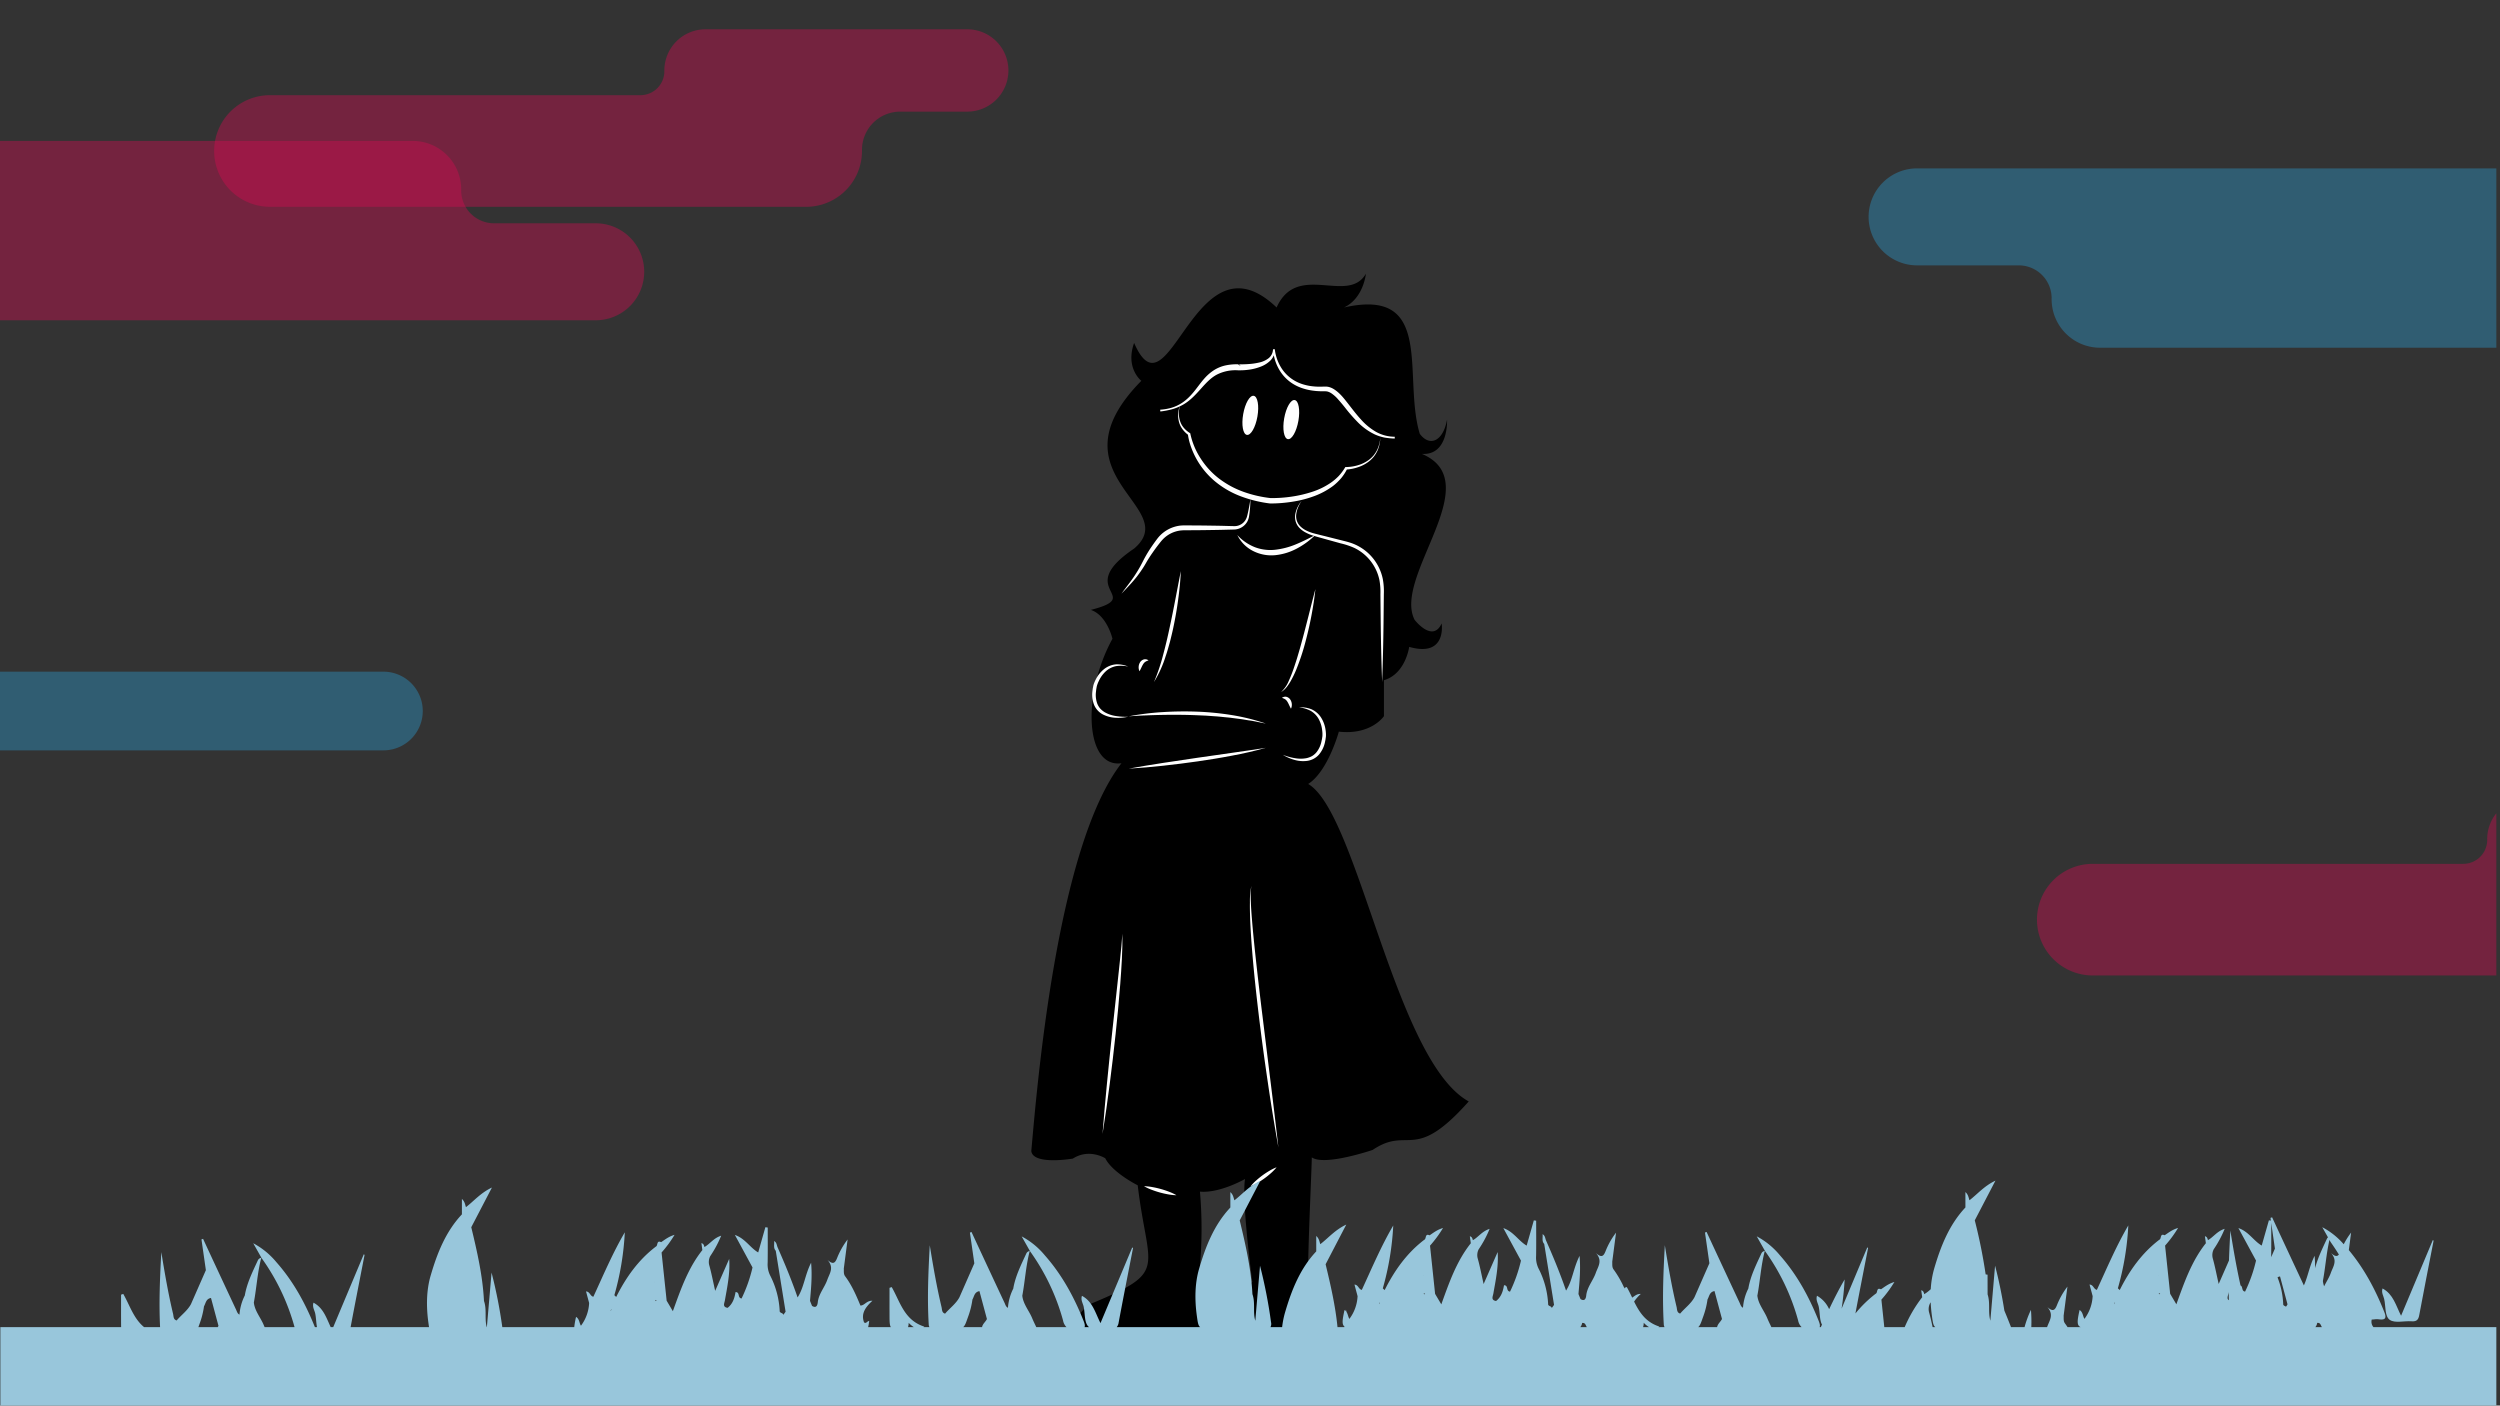 <svg xmlns="http://www.w3.org/2000/svg" xmlns:xlink="http://www.w3.org/1999/xlink" viewBox="0 0 1366 768"><rect x="0" y="0" width="1366" height="768" fill="#333333" stroke="none"/><defs><style>.cls-1{fill:none;}.cls-2{clip-path:url(#clip-path);}.cls-3{fill:#fff;}.cls-4{fill:#2d8ab5;opacity:0.48;}.cls-5{fill:#d60b52;opacity:0.4;}.cls-6{fill:#98c6db;}</style><clipPath id="clip-path"><rect class="cls-1" x="-2" y="-2" width="1366" height="771"/></clipPath></defs><g id="Capa_3" data-name="Capa 3"><g class="cls-2"><path d="M697.538,168.007c11.252-25.103,39.042-1.439,48.787-18.45,0,0-1.222,13.365-11.945,18.45,49.804-11.266,31.933,37.48,41.367,68.999,5.382,7.303,12.771,4.262,14.931-7.734,0,0,.986,19.712-13.798,18.726,36.509,15.353-15.979,67.047-3.945,90.674.003.001,9.859,12.813,14.787,1.972,0,0,2.957,18.726-17.741,12.813,0,0-1.971,14.745-13.798,18.214v19.633s-6.899,10.447-24.64,8.476c0,0-5.914,21.683-16.755,28.582,27.253,15.944,47.419,151.261,87.718,173.465-30.181,33.999-32.484,13.04-52.484,26.489.002.004-26.363,8.992-33.262,4.064.074,3.985-2.255,51.523-1.971,65.051,0-.001,17.74,24.638.985,30.552-12.292,1.039-61.97,6.605-31.54-27.598.001.002-5.913-44.35-3.942-56.177,0,0-13.798,7.885-24.64,6.899a235.425,235.425,0,0,1,0,40.606s0,11.63,2.957,14.587c0,0,10.842,13.365-2.957,19.002-.949-1.34-97.717,23.48-61.108-12.3,44.697-18.521,32.708-17.925,27.105-65.346,0,.001-13.798-6.898-17.74-14.783,0,0-8.761-5.559-17.686.177,0,0-21.738,3.765-22.723-4.12,2.98-32.975,13.617-166.074,49.28-211.903-19.888,2.778-21.718-37.392-4.931-68.007.003.001-2.954-12.812-11.824-15.769,30.173-7.744-10.167-10.64,23.653-33.512,26.849-22.787-47.143-39.737,3.943-91.659,0,0-8.87-6.899-3.942-20.698C638.875,231.402,652.545,124.971,697.538,168.007Z"/><path class="cls-3" d="M644.808,221.387a15.39,15.39,0,0,0-.679,4.38,13.172,13.172,0,0,0,.658,4.316,12.454,12.454,0,0,0,.856,1.982,11.842,11.842,0,0,0,1.238,1.751,13.841,13.841,0,0,0,3.236,2.769l.24.162.061.325,0,.001a40.33,40.33,0,0,0,5.839,13.767,42.788,42.788,0,0,0,10.172,10.911,52.783,52.783,0,0,0,6.313,4.011,50.982,50.982,0,0,0,6.859,3.025,65.819,65.819,0,0,0,14.665,3.37l-.133-.01a72.881,72.881,0,0,0,11.494-.77,67.617,67.617,0,0,0,11.228-2.604,39.088,39.088,0,0,0,10.258-4.985,28.802,28.802,0,0,0,4.338-3.671,28.26,28.26,0,0,0,3.423-4.553l.231-.382.377.015.005,0a23.564,23.564,0,0,0,6.666-1.048,18.535,18.535,0,0,0,6.039-3.071,15.73,15.73,0,0,0,2.439-2.382,16.443,16.443,0,0,0,1.837-2.894,19.404,19.404,0,0,0,1.74-6.673,19.57,19.57,0,0,1-1.428,6.815,16.867,16.867,0,0,1-1.741,3.066,16.331,16.331,0,0,1-2.41,2.598,19.388,19.388,0,0,1-6.148,3.517,24.659,24.659,0,0,1-6.992,1.445l-.008,0,.608-.367a25.725,25.725,0,0,1-3.3,5.105,30.765,30.765,0,0,1-4.406,4.21,41.069,41.069,0,0,1-10.673,5.697,60.006,60.006,0,0,1-11.662,2.943,75.427,75.427,0,0,1-12.007.944l-.055,0-.078-.01a68.7,68.7,0,0,1-15.275-3.663,49.242,49.242,0,0,1-13.791-7.633,43.326,43.326,0,0,1-13.819-18.913,34.322,34.322,0,0,1-1.969-7.64l0-.001.3.486a15.024,15.024,0,0,1-3.289-3.281,12.81,12.81,0,0,1-1.189-1.992,13.22,13.22,0,0,1-.75-2.18,13.693,13.693,0,0,1-.342-4.523A15.556,15.556,0,0,1,644.808,221.387Z"/><ellipse class="cls-3" cx="683.163" cy="226.942" rx="10.841" ry="3.942" transform="translate(341.341 860.481) rotate(-80.027)"/><ellipse class="cls-3" cx="705.555" cy="229.265" rx="10.841" ry="3.942" transform="translate(357.566 884.455) rotate(-80.027)"/><path class="cls-3" d="M633.927,223.852a28.49,28.49,0,0,0,6.128-1.037,21.444,21.444,0,0,0,5.606-2.576c3.487-2.222,6.17-5.407,8.68-8.763,1.28-1.668,2.55-3.386,4.027-4.996a24.728,24.728,0,0,1,5.085-4.309,19.78,19.78,0,0,1,6.287-2.529,29.69,29.69,0,0,1,6.65-.598l1.413.881a1.582,1.582,0,0,0-1.099-.85,1.524,1.524,0,0,0-.158-.023c-.067-.005-.087-.005-.07-.005l.011,0,.021.001.086.003.177.007.361.011.731.009c.489.003.981-.007,1.471-.02.982-.026,1.965-.057,2.942-.141a35.089,35.089,0,0,0,5.775-.844,12.631,12.631,0,0,0,5.129-2.35,6.45,6.45,0,0,0,2.392-4.89l.971-.021a24.467,24.467,0,0,0,3.461,10.03,20.928,20.928,0,0,0,7.513,7.25,21.919,21.919,0,0,0,4.842,2.02,27.441,27.441,0,0,0,5.184.994c.881.085,1.762.159,2.651.163.889.045,1.768.011,2.646-.017l.658-.018.789-.008a8.203,8.203,0,0,1,1.625.174,9.958,9.958,0,0,1,2.908,1.233c3.467,2.209,5.676,5.281,7.952,8.153,2.258,2.894,4.437,5.784,6.863,8.418a33.036,33.036,0,0,0,8.208,6.749,21.002,21.002,0,0,0,10.245,2.682l.004.986a38.028,38.028,0,0,1-5.582-.53,25.39,25.39,0,0,1-5.37-1.741,33.209,33.209,0,0,1-9.153-6.548,90.385,90.385,0,0,1-7.29-8.374c-1.143-1.423-2.3-2.813-3.484-4.13a18.504,18.504,0,0,0-3.786-3.416,7.363,7.363,0,0,0-2.105-.948,5.628,5.628,0,0,0-1.098-.129l-1.299-.01c-.953-.003-1.905-.004-2.845-.085-.943-.04-1.883-.153-2.821-.278a29.667,29.667,0,0,1-5.545-1.277,23.949,23.949,0,0,1-5.188-2.393,22.292,22.292,0,0,1-7.789-8.179,25.639,25.639,0,0,1-3.167-10.73l.971-.021a10.316,10.316,0,0,1-.514,3.216,7.984,7.984,0,0,1-1.754,2.817,15.146,15.146,0,0,1-5.483,3.5,28.039,28.039,0,0,1-6.177,1.603c-1.048.144-2.097.263-3.15.32-.527.024-1.054.045-1.583.052l-.796.005-.403-.004-.204-.004-.105-.004-.026-.001-.013-.001-.082-.005c-.054-.005-.111-.012-.169-.023a1.768,1.768,0,0,1-1.194-.855l1.413.881a22.44,22.44,0,0,0-11.39,2.353c-3.466,1.819-6.226,4.928-9.037,8.066-2.808,3.131-5.819,6.368-9.628,8.463a26.668,26.668,0,0,1-5.95,2.443,43.087,43.087,0,0,1-6.291,1.18Z"/><path class="cls-3" d="M683.246,272.637c-.024,2.072-.132,4.145-.341,6.215-.097,1.036-.235,2.068-.4,3.101a8.998,8.998,0,0,1-1.03,3.127,8.517,8.517,0,0,1-5.296,3.995,8.126,8.126,0,0,1-1.709.251l-1.564.044-3.1.078c-4.134.123-8.268.151-12.401.224l-6.201.043c-2.043.042-4.214-.059-6.041.139a16.107,16.107,0,0,0-10.005,5.073c-.636.681-1.268,1.496-1.901,2.304q-.944,1.209-1.851,2.444c-1.202,1.651-2.374,3.323-3.474,5.036-.548.858-1.08,1.725-1.581,2.608-.514.901-1.045,1.815-1.612,2.693q-1.691,2.649-3.612,5.127c-2.584,3.296-5.492,6.245-8.349,9.241,2.402-3.38,5.053-6.574,7.28-10.009,1.13-1.71,2.195-3.457,3.168-5.252.485-.901.957-1.795,1.42-2.715.472-.941.976-1.863,1.495-2.775,1.035-1.827,2.159-3.596,3.35-5.315q.888-1.293,1.815-2.556c.617-.836,1.223-1.68,1.97-2.536a18.536,18.536,0,0,1,11.577-6.03,27.647,27.647,0,0,1,3.251-.11l3.1.016,6.201.043c4.134.073,8.267.1,12.401.224l3.1.078,1.536.034a7.1,7.1,0,0,0,1.363-.11,7.03,7.03,0,0,0,4.558-2.977,7.795,7.795,0,0,0,1.131-2.646c.253-.992.468-1.996.682-3.003Q682.789,275.714,683.246,272.637Z"/><path class="cls-3" d="M676.071,292.349a25.857,25.857,0,0,0,9.545,6.614,23.147,23.147,0,0,0,5.477,1.368,22.735,22.735,0,0,0,5.642.052,41.376,41.376,0,0,0,11.146-2.884c3.633-1.47,7.165-3.293,10.768-5.15a42.395,42.395,0,0,1-9.793,7.241,31.971,31.971,0,0,1-11.843,3.735,22.076,22.076,0,0,1-12.351-2.272A19.267,19.267,0,0,1,676.071,292.349Z"/><path class="cls-3" d="M645.202,312.061c-.209,5.234-.76,10.441-1.46,15.627-.686,5.189-1.608,10.345-2.692,15.471-.544,2.562-1.181,5.107-1.813,7.65-.73,2.521-1.377,5.063-2.256,7.542a62.317,62.317,0,0,1-6.463,14.324,102.895,102.895,0,0,0,4.991-14.769c1.359-5.01,2.55-10.071,3.616-15.161C641.34,332.578,643.163,322.325,645.202,312.061Z"/><path class="cls-3" d="M616.719,391.402a147.362,147.362,0,0,1,18.766-2.32,186.935,186.935,0,0,1,18.934-.223,154.336,154.336,0,0,1,18.853,1.896,113.432,113.432,0,0,1,18.353,4.589c-3.116-.526-6.145-1.344-9.269-1.729-1.55-.239-3.086-.544-4.641-.739l-4.66-.599c-1.548-.229-3.115-.314-4.669-.492-1.558-.149-3.111-.335-4.675-.411l-4.681-.342-4.691-.206c-6.255-.265-12.52-.31-18.791-.214-3.134.072-6.272.143-9.409.285C622.996,390.982,619.864,391.205,616.719,391.402Z"/><path class="cls-3" d="M616.719,419.984q9.34-1.682,18.7-3.116c6.239-.975,12.486-1.875,18.728-2.8l18.738-2.682c6.241-.923,12.495-1.761,18.739-2.776-6.08,1.764-12.273,3.114-18.485,4.293-3.102.623-6.224,1.119-9.338,1.668l-9.371,1.446c-6.258.888-12.525,1.705-18.811,2.369Q626.195,419.424,616.719,419.984Z"/><path class="cls-3" d="M718.728,321.917c-.492,4.989-1.291,9.935-2.235,14.852-.937,4.919-2.075,9.8-3.38,14.643a123.189,123.189,0,0,1-4.771,14.29,53.161,53.161,0,0,1-3.315,6.803c-1.299,2.134-2.804,4.348-5.025,5.591a16.643,16.643,0,0,0,4.17-6.045,71.078,71.078,0,0,0,2.732-6.898c.789-2.35,1.583-4.7,2.266-7.09.712-2.379,1.408-4.766,2.042-7.172,1.332-4.794,2.545-9.626,3.785-14.457C716.22,331.6,717.434,326.758,718.728,321.917Z"/><path class="cls-3" d="M711.277,273.632a18.191,18.191,0,0,0-1.937,3.473,13.6,13.6,0,0,0-1.057,3.779,7.851,7.851,0,0,0,2.452,6.932,12.416,12.416,0,0,0,3.174,2.136,21.595,21.595,0,0,0,3.633,1.381c2.515.682,5.154,1.299,7.724,1.951l7.755,1.951c1.299.346,2.567.621,3.89,1.025A26.429,26.429,0,0,1,755.598,316.55a36.926,36.926,0,0,1,.53,8.15l-.164,15.992q-.193,15.992-.769,31.984-.575-15.992-.769-31.984L754.262,324.7a36.352,36.352,0,0,0-.551-7.766,25.177,25.177,0,0,0-13.719-17.556,40.803,40.803,0,0,0-7.412-2.476l-7.706-2.135c-2.574-.741-5.118-1.384-7.717-2.206a22.794,22.794,0,0,1-3.769-1.609,13.114,13.114,0,0,1-3.332-2.455,8.561,8.561,0,0,1-2.108-3.585,8.97,8.97,0,0,1-.18-4.102A15.842,15.842,0,0,1,711.277,273.632Z"/><path class="cls-3" d="M602.428,619.567q1.053-13.716,2.4-27.394c.869-9.122,1.841-18.232,2.785-27.343l2.967-27.319.737-6.829q.391-3.413.724-6.83c.528-4.553.917-9.108,1.227-13.685.166,9.178-.477,18.349-1.157,27.488-.687,9.145-1.595,18.267-2.54,27.384-.984,9.113-2.04,18.218-3.222,27.307Q604.614,605.984,602.428,619.567Z"/><path class="cls-3" d="M698.523,626.959q-3.181-17.71-5.778-35.513-2.646-17.794-4.822-35.656c-1.424-11.91-2.746-23.836-3.719-35.798-.489-5.981-.891-11.971-1.127-17.972-.095-3.001-.172-6.004-.122-9.009a42.203,42.203,0,0,1,.785-8.963,48.2,48.2,0,0,0-.263,8.957c.098,2.99.323,5.976.564,8.96.465,5.968,1.073,11.927,1.694,17.883q1.925,17.865,4.143,35.704l4.385,35.688Q696.488,609.083,698.523,626.959Z"/><path class="cls-3" d="M625.096,648.149a28.037,28.037,0,0,1,4.64.494c1.517.272,3.016.609,4.494,1.021,1.48.406,2.937.892,4.377,1.44a27.733,27.733,0,0,1,4.229,1.973,27.729,27.729,0,0,1-4.641-.491c-1.517-.273-3.016-.608-4.493-1.024-1.479-.409-2.937-.893-4.377-1.443A28.036,28.036,0,0,1,625.096,648.149Z"/><path class="cls-3" d="M683.365,648.149a25.574,25.574,0,0,1,3.091-3.206q1.644-1.468,3.414-2.764a43.483,43.483,0,0,1,3.671-2.413,25.301,25.301,0,0,1,3.997-1.966,25.294,25.294,0,0,1-3.09,3.208,43.499,43.499,0,0,1-3.416,2.762q-1.77,1.295-3.672,2.41A25.575,25.575,0,0,1,683.365,648.149Z"/><path class="cls-3" d="M616.462,391.613a24.448,24.448,0,0,1-6.839.581,16.918,16.918,0,0,1-6.802-1.726,10.517,10.517,0,0,1-4.974-5.244,15.358,15.358,0,0,1-1.002-7.12l.214-1.759.338-1.747a11.892,11.892,0,0,1,.589-1.742,17.645,17.645,0,0,1,.747-1.614A16.987,16.987,0,0,1,603.15,365.69a12.153,12.153,0,0,1,6.535-2.675,15.493,15.493,0,0,1,6.778,1.205,17.935,17.935,0,0,0-6.648-.246,11.733,11.733,0,0,0-5.666,2.886,16.616,16.616,0,0,0-3.744,5.214,15.837,15.837,0,0,0-1.133,2.968l-.286,1.597-.177,1.62a13.827,13.827,0,0,0,.754,6.246,9.482,9.482,0,0,0,1.591,2.634,11.16,11.16,0,0,0,2.415,1.992,17.471,17.471,0,0,0,6.16,2.107A32.312,32.312,0,0,0,616.462,391.613Z"/><path class="cls-3" d="M700.94,412.428a32.311,32.311,0,0,0,6.494,1.817,17.47,17.47,0,0,0,6.51-.006,11.159,11.159,0,0,0,2.928-1.106,9.482,9.482,0,0,0,2.356-1.98,13.828,13.828,0,0,0,2.73-5.668l.355-1.591.245-1.604a15.837,15.837,0,0,0-.114-3.175,16.616,16.616,0,0,0-1.861-6.143,11.734,11.734,0,0,0-4.432-4.561,17.936,17.936,0,0,0-6.371-1.913,15.493,15.493,0,0,1,6.804,1.047,12.152,12.152,0,0,1,5.322,4.641,16.986,16.986,0,0,1,2.388,6.681,17.65,17.65,0,0,1,.186,1.768,11.89,11.89,0,0,1-.005,1.839l-.244,1.762-.365,1.734a15.357,15.357,0,0,1-3.246,6.416,10.516,10.516,0,0,1-6.4,3.358,16.915,16.915,0,0,1-6.995-.562A24.448,24.448,0,0,1,700.94,412.428Z"/><path class="cls-3" d="M622.632,366.762a4.756,4.756,0,0,1-.47-2.392,5.035,5.035,0,0,1,.726-2.415,3.659,3.659,0,0,1,2.175-1.67,2.927,2.927,0,0,1,2.497.563,6.747,6.747,0,0,0-1.905.87,4.778,4.778,0,0,0-1.089,1.271,15.599,15.599,0,0,0-.899,1.733C623.359,365.359,623.06,366.031,622.632,366.762Z"/><path class="cls-3" d="M705.383,387.231c-.427-.731-.726-1.403-1.034-2.04a15.599,15.599,0,0,0-.9-1.733,4.776,4.776,0,0,0-1.089-1.271,6.751,6.751,0,0,0-1.905-.87,2.927,2.927,0,0,1,2.497-.563,3.659,3.659,0,0,1,2.175,1.67,5.035,5.035,0,0,1,.726,2.415A4.757,4.757,0,0,1,705.383,387.231Z"/><path class="cls-4" d="M1351.5,190h131a26.5,26.5,0,0,0,26.5-26.5v0a26.5,26.5,0,0,0-26.5-26.5h-55.67a17.941,17.941,0,0,1-17.831-18.284q.001-.108.001-.216v0A26.5,26.5,0,0,0,1382.5,92h-335a26.5,26.5,0,0,0-26.5,26.5v0a26.5,26.5,0,0,0,26.5,26.5h55.67a17.941,17.941,0,0,1,17.831,18.284q-.001.108-.001.216v0a26.5,26.5,0,0,0,26.5,26.5Z"/><path class="cls-4" d="M-56.249,379.944A8.309,8.309,0,0,1-48,388.409l0,.091v0A21.5,21.5,0,0,0-26.5,410h236A21.5,21.5,0,0,0,231,388.5v0A21.5,21.5,0,0,0,209.5,367H-5.523a14.574,14.574,0,0,1-14.478-14.835q0-.083,0-.166v0a28,28,0,0,0-28-28h-93a28,28,0,0,0-28,28v0a28,28,0,0,0,28,28Z"/><path class="cls-5" d="M1524.5,436h-143a22.5,22.5,0,0,0-22.5,22.5v0q0,.076.001.152A13.082,13.082,0,0,1,1346.017,472H1143.5a30.5,30.5,0,0,0-30.5,30.5v0a30.5,30.5,0,0,0,30.5,30.5h293a30.5,30.5,0,0,0,30.5-30.5v0q0-.126-.001-.251A20.883,20.883,0,0,1,1487.773,481H1524.5a22.5,22.5,0,0,0,22.5-22.5v0A22.5,22.5,0,0,0,1524.5,436Z"/><path class="cls-5" d="M528.5,16h-143A22.5,22.5,0,0,0,363,38.5v0q0,.076,0,.152A13.082,13.082,0,0,1,350.017,52H147.5A30.5,30.5,0,0,0,117,82.5v0A30.5,30.5,0,0,0,147.5,113h293A30.5,30.5,0,0,0,471,82.5v0q0-.126-.001-.251A20.883,20.883,0,0,1,491.773,61H528.5A22.5,22.5,0,0,0,551,38.5v0A22.5,22.5,0,0,0,528.5,16Z"/><path class="cls-5" d="M194.5,175h131A26.5,26.5,0,0,0,352,148.5v0A26.5,26.5,0,0,0,325.5,122H269.83a17.941,17.941,0,0,1-17.831-18.284Q252,103.608,252,103.5v0A26.5,26.5,0,0,0,225.5,77h-335A26.5,26.5,0,0,0-136,103.5v0A26.5,26.5,0,0,0-109.5,130h55.67a17.941,17.941,0,0,1,17.831,18.284Q-36,148.392-36,148.5v0A26.5,26.5,0,0,0-9.5,175Z"/><path class="cls-6" d="M1305.778,721.183c2.812,1.931,7.867.465,11.917.772,2.623.199,3.682-.721,4.16-3.286,2.536-13.599,5.226-27.169,7.862-40.749q-.208-.179-.416-.358c-5.719,13.633-11.438,27.267-17.352,41.364-2.853-5.626-4.25-11.772-10.137-14.911-.756,2.295.514,4.022.925,5.87C1303.609,713.795,1302.984,719.264,1305.778,721.183Z"/><path class="cls-6" d="M1296.858,725.142a4.46,4.46,0,0,1-.927-4.155,9.324,9.324,0,0,0,1.496-.097,9.204,9.204,0,0,1,2.445-.002c3.455.453,4.253-.622,2.916-3.99-4.861-12.244-10.965-23.727-19.393-33.843q.625-4.786,1.249-9.572a40.191,40.191,0,0,0-4.024,6.389,40.417,40.417,0,0,0-11.738-9.333c1.204,2.133,2.203,3.904,3.137,5.559a1.996,1.996,0,0,0-.571.717c-2.435,5.279-5.031,10.499-6.484,16.145.011-2.183-.052-4.426-.254-6.779-2.868,5.662-3.636,11.275-5.877,16.18q-5.431-11.598-10.842-23.206-3.266-7.005-6.512-14.019l-.879.317q.106.741.213,1.481l-1.091-.147q-1.96,6.894-3.919,13.789c-4.458-2.585-7.088-7.619-12.748-9.575,3.389,6.249,6.515,12.013,9.641,17.777a80.282,80.282,0,0,1-5.982,16.955c-2.076-.32-1.068-2.695-2.486-3.351-2.219-9.916-3.934-19.931-5.557-29.986-.299,5.454-.576,10.901-.759,16.347l-5.621,12.818c-1.222-5.414-2.029-9.687-3.197-13.86a6.936,6.936,0,0,1,.505-5.129,60.279,60.279,0,0,0,5.974-11.149c-4.144,1.276-6.118,4.503-9.15,6.186-.275-.831-.356-1.798-1.661-2.141.184,1.343.353,2.583.523,3.822-7.779,9.783-11.798,21.409-16.116,33.382-1.275-2.154-2.335-3.945-3.394-5.735q-1.387-13.167-2.775-26.334a64.41,64.41,0,0,0,7.102-9.659c-3.292.972-5.239,2.63-7.339,4.005-2.655-1.205-1.652,1.945-2.89,2.428-9.581,7.311-16.337,16.846-21.659,27.511q-.503-.476-1.007-.953a152.753,152.753,0,0,0,5.703-34.361c-6.641,11.353-11.735,23.412-17.179,35.207-1.833-.403-1.805-2.756-4.009-2.918.63,2.349,1.164,4.341,1.698,6.333a22.421,22.421,0,0,1-4.47,12.419c-.955-1.454-.756-3.628-2.672-4.839-1.301,5.972-1.598,8.383.561,9.364h-7.121c-.447-.676-.909-1.343-1.398-1.995-.979-1.307-.65-2.791-.753-4.224q1.039-7.958,2.077-15.916a42.356,42.356,0,0,0-5.765,10.229c-1.056,2.62-2.179,3.719-5.258.889,3.83,4.262,1.153,7.45-.049,10.885-.016.044-.034.088-.05.132h-8.61a77.957,77.957,0,0,0-.203-9.436,56.01,56.01,0,0,0-3.492,9.436h-7.405q-1.748-4.528-3.622-9.005c-1.273-8.017-2.881-16.074-5.084-24.579-.911,10.615-1.745,20.341-2.58,30.068-1.355-4.767.066-9.679-1.505-14.357-.001-3.595-.02-7.19-.02-10.786l-1.04-.14a286.004,286.004,0,0,0-5.944-29.546l11.295-21.687c-6.163,2.901-9.789,7.322-14.196,10.716-.492-1.384-.579-2.981-2.213-4.495v8.426c-8.921,9.489-13.554,21.396-17.073,33.444a51.08,51.08,0,0,0-1.865,11.216,21.391,21.391,0,0,1-3.545,2.715c-.275-.831-.356-1.798-1.661-2.141.184,1.343.353,2.583.523,3.822a73.694,73.694,0,0,0-9.556,16.328h-11.147q-.791-7.507-1.582-15.015a64.398,64.398,0,0,0,7.102-9.659c-3.292.972-5.239,2.63-7.339,4.005-2.655-1.205-1.652,1.945-2.89,2.428a65.586,65.586,0,0,0-11.076,10.789c2.257-11.933,4.606-23.849,6.921-35.772q-.208-.179-.416-.358l-14.052,33.499a156.327,156.327,0,0,0,1.661-15.963c-3.097,5.294-5.851,10.745-8.467,16.248a15.822,15.822,0,0,0-6.63-7.332c-.756,2.295.514,4.022.925,5.87.708,3.178.427,7.385,1.797,9.88-.209.46-.42.919-.629,1.378H994.23c.327-.655.167-1.709-.442-3.243-5.215-13.138-11.86-25.402-21.274-36.038a42.007,42.007,0,0,0-12.632-10.321c1.801,3.192,3.149,5.58,4.497,7.968l-.078-.074c-.008.032-.016.065-.024.097.027-.006.052-.012.079-.018a118.342,118.342,0,0,1,18.139,37.988,6.905,6.905,0,0,0,1.893,3.64H967.88c-.949-2.017-1.649-3.419-2.241-4.862-1.704-4.154-4.898-7.652-5.418-12.324,1.516-8.114,1.952-16.409,4.055-24.425a2.36,2.36,0,0,0-1.829,1.285c-2.859,6.2-5.956,12.312-7.144,19.137.013.001.024.004.037.006a27.782,27.782,0,0,0-2.969,10.596c-1.132-.555-1.383-1.72-1.852-2.719q-5.778-12.333-11.529-24.679-3.266-7.005-6.513-14.019l-.878.317q1.207,8.399,2.414,16.798-4.079,9.292-8.157,18.584c-1.925,3.565-5.263,5.89-7.813,8.907-1.868-.536-1.621-2.21-1.95-3.589-2.654-11.144-4.596-22.426-6.425-33.756-.789,14.38-1.427,28.721-.582,43.081a3.461,3.461,0,0,0,.413,1.663H906.13c.203-.087.407-.176.621-.283-7.577-2.387-10.985-7.856-13.875-13.669a22.523,22.523,0,0,1,3.671-4.184c-2.295-.073-3.435,1.229-4.724,2.024-.947-1.968-1.887-3.937-2.957-5.804l-1.195.419q0,.263,0,.526a55.712,55.712,0,0,0-5.99-10.515c-.979-1.307-.65-2.791-.753-4.224q1.039-7.958,2.077-15.916a42.353,42.353,0,0,0-5.765,10.229c-1.056,2.62-2.179,3.719-5.258.889,3.83,4.262,1.153,7.45-.049,10.885-1.48,4.229-4.721,7.673-5.219,12.339-.171,1.603-.787,3.419-3.139,1.946q-.552-1.367-1.104-2.734c.553-6.6,1.256-13.198.599-20.855-3.429,6.77-3.847,13.473-7.382,18.974-3.215-9.311-6.956-18.412-10.947-27.412-.491-1.186-.454-2.658-1.896-3.415.267,1.823-.542,3.759.913,5.336q2.685,16.648,5.371,33.295l-1.245,1.72c-.156-1.099-1.634-.918-1.969-1.843a47.343,47.343,0,0,0-5.164-19.569,13.522,13.522,0,0,1-1.422-7.016c.103-6.43.035-12.862.035-19.293l-1.28-.172q-1.96,6.894-3.919,13.789c-4.458-2.584-7.088-7.619-12.748-9.575,3.389,6.249,6.515,12.013,9.641,17.777a80.281,80.281,0,0,1-5.982,16.955c-2.383-.367-.7-3.443-3.289-3.518-.553,3.294-1.52,6.454-4.34,8.622-2.96-.476-1.761-2.489-1.476-4.103,1.313-7.452,2.887-14.87,2.346-22.647l-7.663,17.475c-1.222-5.413-2.029-9.687-3.197-13.86a6.936,6.936,0,0,1,.505-5.129,60.273,60.273,0,0,0,5.974-11.149c-4.144,1.276-6.118,4.503-9.15,6.186-.275-.831-.356-1.798-1.661-2.141.184,1.343.354,2.583.523,3.822-7.779,9.783-11.798,21.409-16.116,33.382l-3.394-5.735q-1.387-13.167-2.775-26.334a64.412,64.412,0,0,0,7.102-9.659c-3.292.972-5.239,2.63-7.34,4.005-2.655-1.205-1.652,1.945-2.89,2.428-9.581,7.311-16.337,16.846-21.659,27.511q-.503-.477-1.007-.953a152.764,152.764,0,0,0,5.703-34.361c-6.641,11.353-11.735,23.412-17.179,35.207-1.833-.403-1.805-2.756-4.009-2.918l1.698,6.333a22.42,22.42,0,0,1-4.47,12.419c-.716-1.089-.784-2.583-1.578-3.772-.112-.441-.215-.875-.33-1.318-.024.279-.047.551-.071.829a3.591,3.591,0,0,0-.693-.577c-1.167,5.358-1.527,7.849-.031,9.014l-.027.318H730.806c-1.138-11.625-3.756-22.995-6.492-34.344l11.295-21.687c-6.163,2.901-9.789,7.322-14.196,10.716-.492-1.384-.579-2.981-2.213-4.495v8.426c-8.921,9.489-13.554,21.396-17.073,33.444a48.884,48.884,0,0,0-1.57,7.94h-6.366a3.769,3.769,0,0,0,.3-2.68,266.837,266.837,0,0,0-6.023-30.873c-.911,10.615-1.745,20.341-2.58,30.068-1.372-4.827.108-9.804-1.56-14.534-.691-13.712-3.748-27.015-6.949-40.294l11.295-21.687c-6.163,2.901-9.789,7.322-14.196,10.716-.492-1.384-.579-2.98-2.213-4.495V659.79c-8.921,9.489-13.554,21.396-17.073,33.444-2.378,8.143-2.429,17.061-1.24,25.725.5,3.639.736,5.361,1.821,6.183H610.168a4.688,4.688,0,0,0,1.048-2.442c2.536-13.599,5.226-27.169,7.862-40.749l-.416-.358c-5.719,13.633-11.438,27.267-17.352,41.364-2.853-5.626-4.25-11.772-10.137-14.911-.756,2.295.514,4.022.925,5.87.861,3.866.265,9.251,2.953,11.226H592.609c.305-.657.139-1.703-.46-3.211-5.215-13.138-11.86-25.402-21.274-36.037a42.007,42.007,0,0,0-12.632-10.321l4.497,7.968-.078-.074c-.009.032-.016.065-.024.097.026-.005.052-.012.079-.017a118.343,118.343,0,0,1,18.14,37.988,6.991,6.991,0,0,0,1.856,3.609H566.226c-.942-2.001-1.637-3.395-2.226-4.83-1.704-4.154-4.898-7.652-5.418-12.324,1.516-8.114,1.952-16.408,4.055-24.425a2.36,2.36,0,0,0-1.829,1.285c-2.859,6.2-5.956,12.312-7.144,19.137.013.001.024.004.037.006a27.785,27.785,0,0,0-2.969,10.596c-1.132-.555-1.383-1.72-1.852-2.719q-5.778-12.333-11.529-24.679-3.266-7.005-6.513-14.019l-.878.317q1.207,8.399,2.414,16.798-4.078,9.292-8.157,18.584c-1.925,3.565-5.262,5.89-7.812,8.907-1.868-.536-1.621-2.21-1.95-3.589-2.654-11.145-4.596-22.426-6.425-33.756-.79,14.38-1.427,28.721-.582,43.081a3.554,3.554,0,0,0,.393,1.632H504.56c.182-.079.362-.156.552-.251-11.056-3.484-13.237-13.529-17.884-21.633l-1.195.419c0,4.994-.018,9.989.004,14.983.015,3.519.029,5.456.733,6.483H474.342a22.612,22.612,0,0,0,.579-3.378c-1.258.125-1.644,1.738-2.812.743-1.79-4.804.834-8.293,4.558-11.774-3.263-.104-4.191,2.578-6.532,2.618-2.325-5.622-4.711-11.129-8.335-15.968-.979-1.307-.65-2.791-.753-4.224l2.077-15.916a42.353,42.353,0,0,0-5.765,10.229c-1.056,2.62-2.179,3.719-5.258.889,3.83,4.262,1.153,7.45-.049,10.885-1.48,4.228-4.721,7.673-5.219,12.339-.171,1.603-.787,3.419-3.139,1.946q-.552-1.367-1.104-2.734c.553-6.6,1.256-13.198.599-20.855-3.429,6.77-3.847,13.473-7.382,18.974-3.215-9.311-6.956-18.412-10.947-27.412-.491-1.186-.454-2.658-1.896-3.415.267,1.823-.542,3.759.913,5.336l5.371,33.295-1.245,1.72c-.156-1.099-1.634-.918-1.969-1.843a47.339,47.339,0,0,0-5.164-19.569,13.523,13.523,0,0,1-1.422-7.016c.103-6.43.035-12.862.035-19.293l-1.28-.172q-1.96,6.894-3.919,13.789c-4.458-2.584-7.088-7.619-12.748-9.575l9.641,17.777a80.289,80.289,0,0,1-5.982,16.955c-2.383-.367-.7-3.443-3.289-3.518-.553,3.294-1.52,6.454-4.34,8.622-2.96-.476-1.761-2.489-1.476-4.103,1.313-7.452,2.887-14.87,2.346-22.647-2.404,5.481-4.807,10.961-7.663,17.475-1.221-5.413-2.029-9.687-3.197-13.86a6.936,6.936,0,0,1,.505-5.129,60.273,60.273,0,0,0,5.974-11.149c-4.144,1.276-6.118,4.503-9.15,6.186-.275-.831-.356-1.798-1.661-2.141.184,1.343.354,2.583.523,3.822-7.779,9.783-11.798,21.409-16.116,33.382l-3.394-5.735q-1.387-13.167-2.775-26.334a64.41,64.41,0,0,0,7.102-9.659c-3.292.972-5.239,2.63-7.34,4.005-2.655-1.205-1.652,1.945-2.889,2.428-9.581,7.311-16.337,16.846-21.659,27.511l-1.007-.953a152.764,152.764,0,0,0,5.703-34.361c-6.641,11.353-11.735,23.412-17.179,35.207-1.833-.403-1.805-2.756-4.008-2.918l1.698,6.333a22.421,22.421,0,0,1-4.47,12.419c-.955-1.454-.757-3.628-2.672-4.839a45.199,45.199,0,0,0-.988,5.604H274.459a265.248,265.248,0,0,0-5.872-29.824c-.903,10.527-1.731,20.179-2.559,29.824h-.081c-1.257-4.751.14-9.64-1.5-14.291-.691-13.712-3.748-27.015-6.948-40.294,3.619-6.949,7.238-13.897,11.295-21.687-6.163,2.901-9.789,7.322-14.196,10.716-.492-1.384-.579-2.981-2.213-4.495v8.426c-8.921,9.489-13.554,21.396-17.073,33.444-2.378,8.143-2.429,17.061-1.24,25.725.13.944.241,1.75.354,2.455H191.578c2.466-13.168,5.066-26.311,7.619-39.463l-.416-.358c-5.509,13.132-11.022,26.274-16.704,39.821h-1.39c-2.398-5.175-4.042-10.514-9.394-13.368-.756,2.295.514,4.022.925,5.87.514,2.308.511,5.155.993,7.498H172.058c-5.184-12.942-11.774-25.025-21.064-35.52a42.009,42.009,0,0,0-12.632-10.321l4.497,7.968-.078-.074c-.009.032-.016.065-.024.097.027-.006.052-.012.079-.018a118.38,118.38,0,0,1,18.106,37.868H144.594c-.166-.371-.325-.736-.475-1.102-1.704-4.154-4.898-7.652-5.418-12.324,1.516-8.114,1.952-16.409,4.055-24.425a2.36,2.36,0,0,0-1.829,1.285c-2.859,6.2-5.956,12.312-7.144,19.137.013.001.024.004.037.006a27.781,27.781,0,0,0-2.969,10.596c-1.132-.555-1.383-1.72-1.852-2.719q-5.778-12.333-11.529-24.679-3.266-7.005-6.513-14.019l-.878.317q1.207,8.399,2.414,16.798-4.079,9.292-8.157,18.584c-1.925,3.565-5.262,5.89-7.812,8.907-1.868-.536-1.621-2.21-1.95-3.589-2.654-11.145-4.596-22.426-6.425-33.756-.751,13.681-1.349,27.325-.679,40.985H78.728c-5.713-4.667-7.835-11.972-11.382-18.156l-1.195.419c0,4.994-.018,9.989.004,14.983.005,1.058.01,1.964.033,2.754H.2v46h1366v-46ZM383.051,718.5c-.015.015-.026.031-.042.046-.002-.025-.002-.051-.004-.076C383.021,718.479,383.035,718.49,383.051,718.5Zm-24.221-7.734q-.329.069-.654.156c-.034-.203-.075-.416-.13-.648A6.005,6.005,0,0,1,358.83,710.766Zm-.996-10.358c.009.049.017.097.025.146-.015.078-.024.158-.041.235C357.823,700.664,357.828,700.536,357.834,700.408ZM333.647,715.66c.028.146.055.291.09.439l.262-.659c.454-.047-.339.646-.38.953C333.618,716.141,333.629,715.898,333.647,715.66Zm910.998-36.261a1.246,1.246,0,0,0-.113.09C1244.456,679.433,1244.539,679.382,1244.645,679.399Zm1.161,18.042q2.041,7.611,4.087,15.239a6.749,6.749,0,0,1-.831,1.284c-.51-.368-1.277-.487-1.508-1.124a44.813,44.813,0,0,0-3.116-14.895A3.761,3.761,0,0,1,1245.806,697.441ZM1272.81,677.5l.569,1.008-.078-.074c-.009.032-.016.065-.024.097.026-.006.052-.012.079-.018q2.417,3.419,4.601,6.954c-.896,1.167-2.099,1.19-4.335-.865,3.83,4.262,1.153,7.45-.049,10.885-.908,2.595-2.477,4.895-3.671,7.362a13.126,13.126,0,0,1-.679-2.894C1270.614,692.504,1271.111,684.902,1272.81,677.5Zm-29.795,4.752q-1.023,2.331-2.046,4.662c-.002-.219-.004-.438,0-.66.096-5.993.045-11.988.037-17.983Zm-25.407,24.483c.044-.251.09-.502.135-.752.026,1.485.059,2.969.113,4.454C1216.533,709.643,1217.375,708.057,1217.607,706.735Zm-37.258.271q-.329.069-.653.156c-.034-.203-.075-.416-.13-.648A6.015,6.015,0,0,1,1180.35,707.006Zm-.996-10.358.025.146c-.015.078-.024.158-.041.235C1179.343,696.904,1179.348,696.776,1179.354,696.648ZM1155.167,711.9c.028.145.055.291.091.439q.131-.33.262-.659c.454-.047-.339.646-.38.953C1155.138,712.381,1155.149,712.138,1155.167,711.9Zm110.945,10.917a4.759,4.759,0,0,1,.963.071c.961.431,1.087,1.5,1.624,2.255h-3.598A4.414,4.414,0,0,0,1266.112,722.817Zm-212.019-5.592a6.937,6.937,0,0,1,.505-5.129c.107-.173.215-.345.323-.518.114,2.455.337,4.912.671,7.35.506,3.686.742,5.406,1.865,6.215h-1.467C1055.375,722.314,1054.799,719.749,1054.093,717.225ZM935.645,687.399a1.246,1.246,0,0,0-.113.09C935.456,687.433,935.539,687.382,935.645,687.399Zm-5.183,32.445a45.361,45.361,0,0,0,2.52-9.825c.986-1.671,1.031-4.089,3.824-4.578q2.041,7.611,4.087,15.239c-.721,1.544-2.331,2.601-2.666,4.463H927.896C928.887,724.345,929.448,722.775,930.462,719.844Zm-29.461,5.299h-3.228a7.83,7.83,0,0,0,.361-2.393A13.982,13.982,0,0,0,901.001,725.142Zm-36.528-2.294a4.752,4.752,0,0,1,.963.071c.947.425,1.083,1.47,1.601,2.223h-3.55A4.451,4.451,0,0,0,864.473,722.848Zm-61.541-8.077c-.015.015-.026.031-.042.046-.002-.025-.002-.051-.004-.076C802.902,714.751,802.916,714.762,802.932,714.772Zm-24.221-7.734q-.329.069-.654.156c-.034-.203-.075-.416-.13-.648A6.034,6.034,0,0,1,778.711,707.038Zm-.996-10.358c.009.049.017.097.025.146-.015.078-.024.158-.041.235C777.704,696.936,777.71,696.808,777.715,696.68Zm-24.187,15.251c.028.146.055.291.09.439q.131-.33.262-.66c.454-.047-.339.646-.38.953C753.5,712.412,753.51,712.169,753.528,711.931ZM534.006,687.431a1.259,1.259,0,0,0-.113.09C533.817,687.464,533.9,687.414,534.006,687.431Zm-5.183,32.445a45.362,45.362,0,0,0,2.52-9.825c.986-1.671,1.03-4.089,3.824-4.578l4.087,15.239c-.717,1.536-2.314,2.589-2.661,4.431H526.299C527.264,724.335,527.823,722.766,528.823,719.875ZM496.495,722.781a14.291,14.291,0,0,0,2.812,2.361h-3.154A8.375,8.375,0,0,0,496.495,722.781Zm-382.37-31.622a1.258,1.258,0,0,0-.113.09C113.936,691.192,114.019,691.142,114.125,691.159Zm-5.183,32.445a45.368,45.368,0,0,0,2.52-9.825c.986-1.671,1.03-4.089,3.824-4.578l4.087,15.239a5.239,5.239,0,0,1-.408.703H108.401C108.57,724.672,108.745,724.171,108.942,723.604Z"/></g></g></svg>